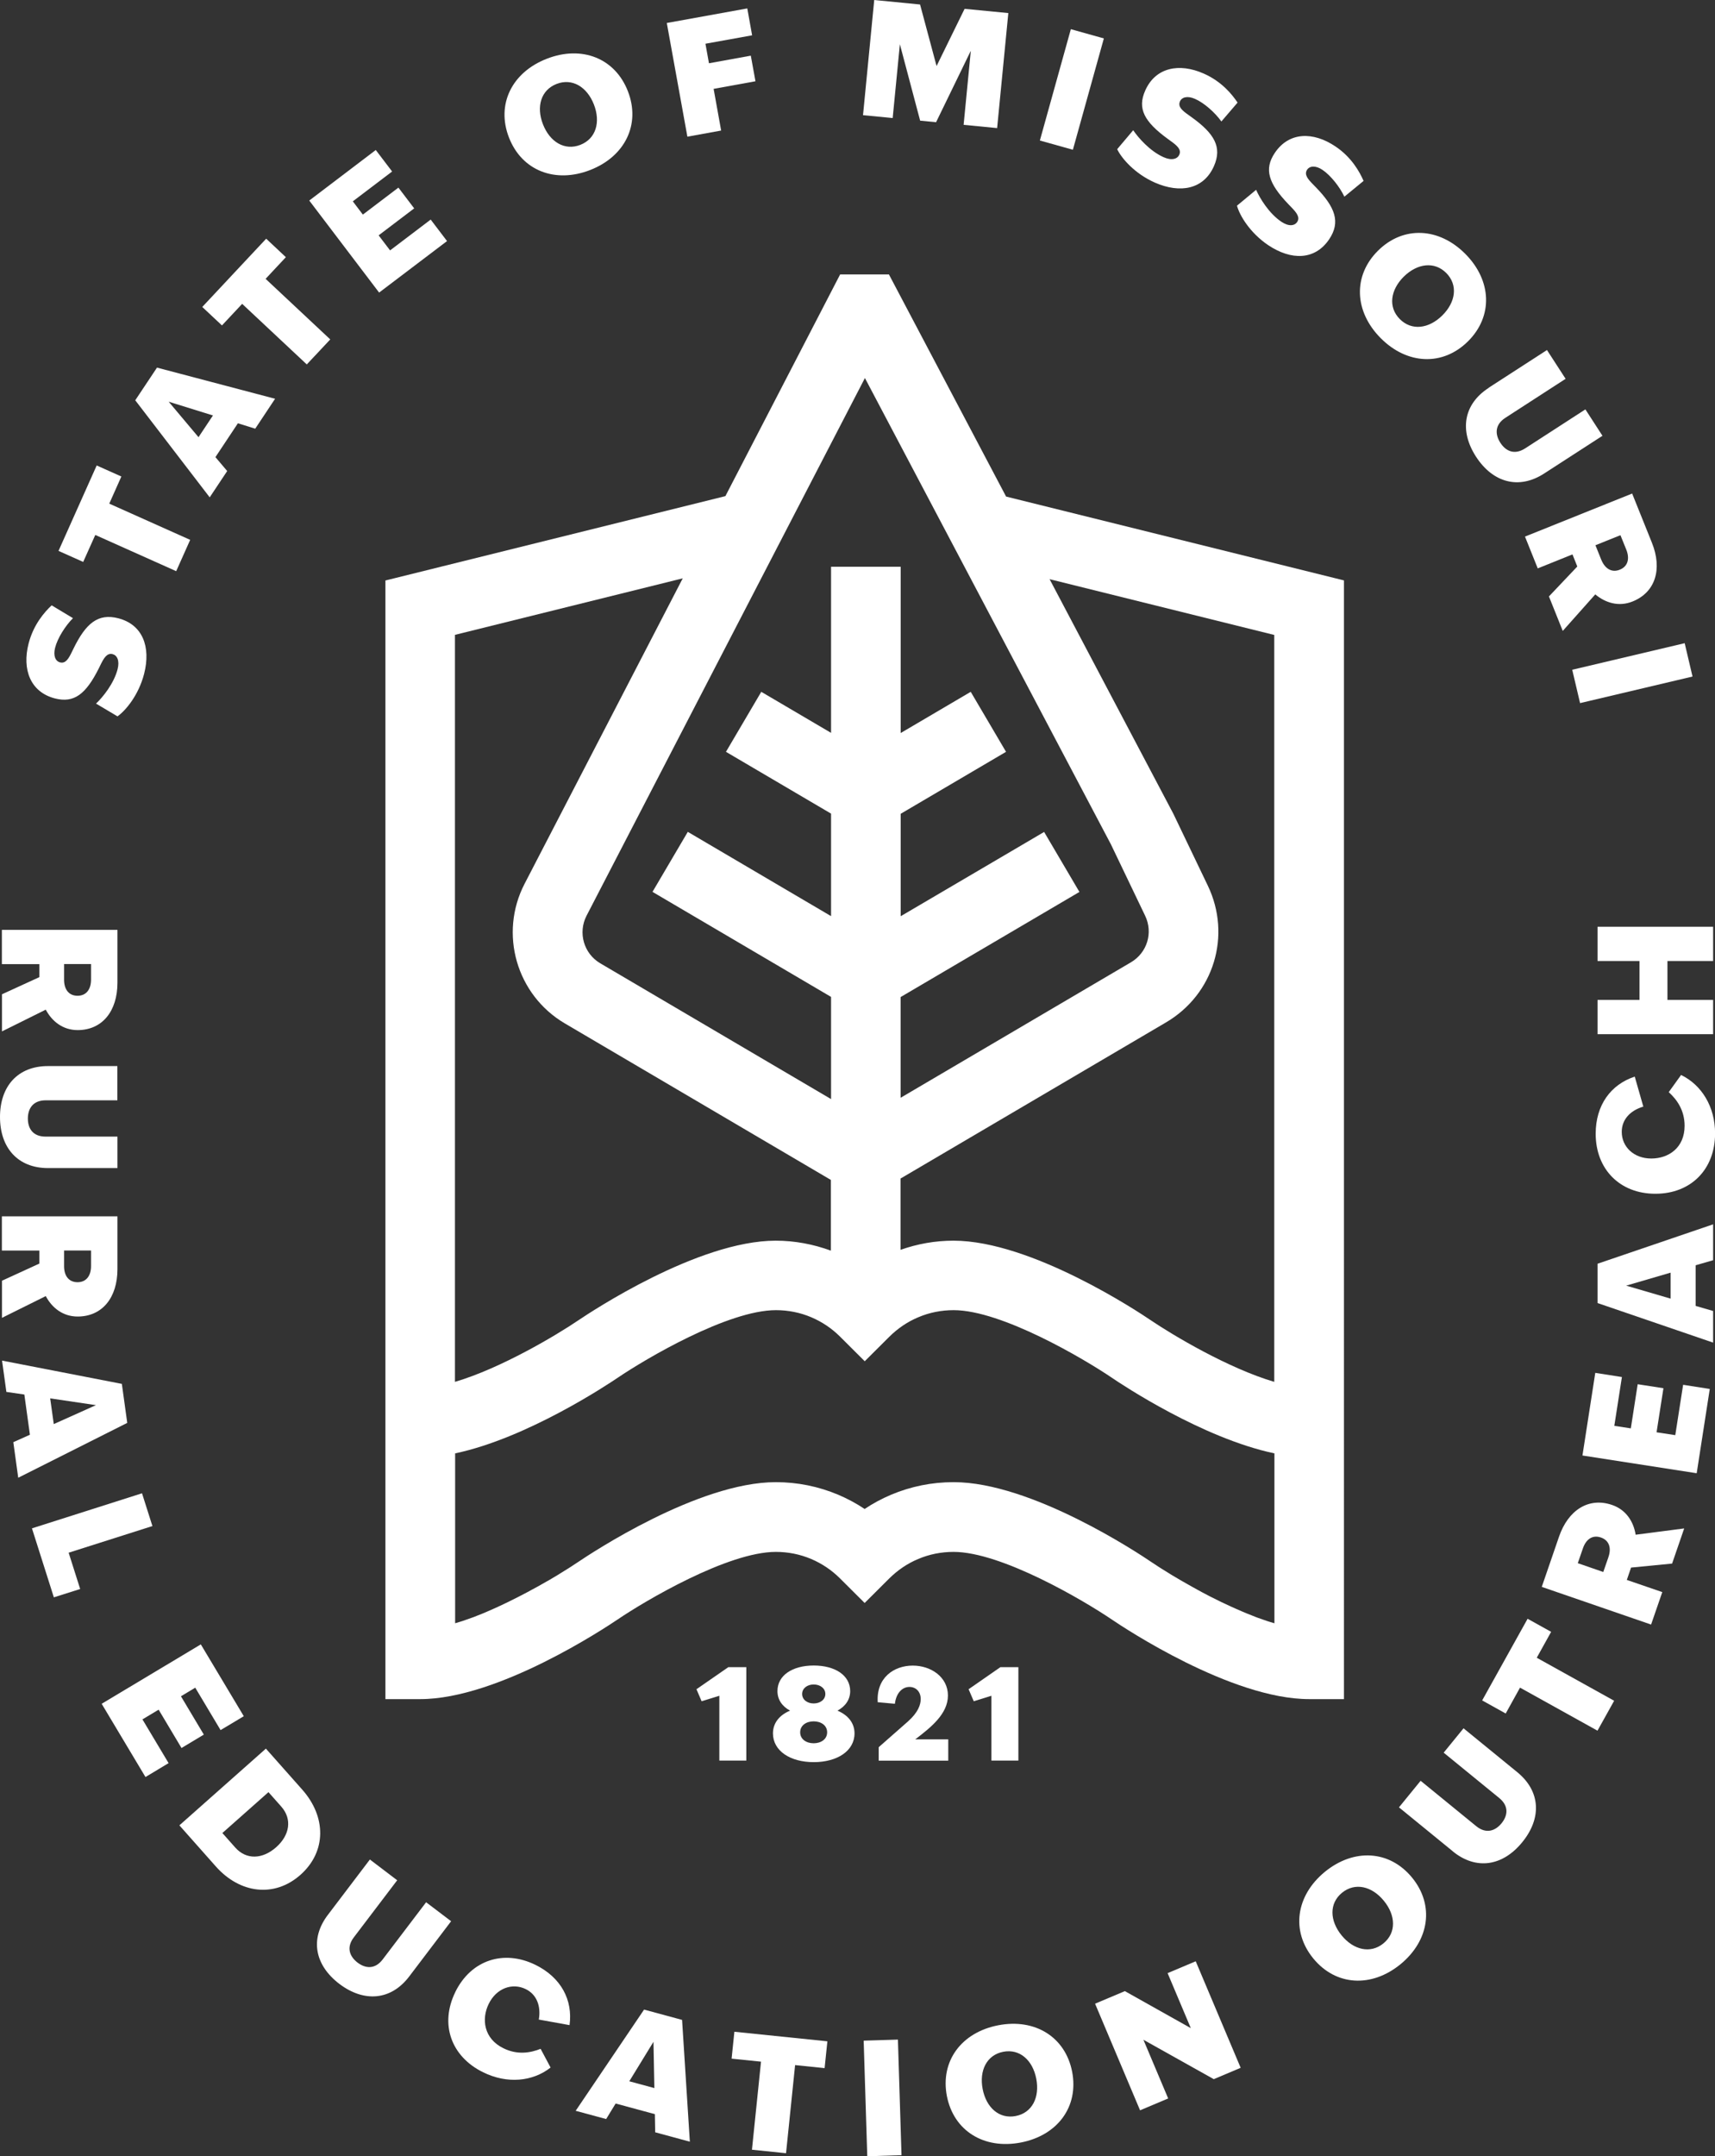 <?xml version="1.0" encoding="UTF-8"?>
<svg id="Layer_1" data-name="Layer 1" xmlns="http://www.w3.org/2000/svg" viewBox="0 0 209.85 263.77">
  <rect x="0" y="0" width="209.85" height="263.77" fill="#333333" stroke="none"/>
  <defs>
    <style>
      .cls-1 {
        fill: #fff;
      }
    </style>
  </defs>
  <g>
    <path class="cls-1" d="M14.36,87.62l-2.61-1.55c.82-.77,2.19-2.45,2.64-4.21.27-1.07-.07-1.7-.61-1.84-.68-.17-1.06.45-1.48,1.31l-.2.41c-1.6,3.2-3.04,4.29-5.37,3.7-3.01-.77-4.05-3.54-3.23-6.72.6-2.33,1.95-3.85,2.82-4.67l2.61,1.57c-.94.94-1.89,2.44-2.19,3.63-.25,1,.06,1.64.61,1.78.7.18,1.07-.51,1.45-1.29l.21-.43c1.5-3.06,2.99-4.31,5.45-3.68,3.01.77,4.01,3.51,3.18,6.78-.67,2.62-2.26,4.51-3.26,5.22Z"/>
    <path class="cls-1" d="M11.66,65.44l-1.48,3.3-3.02-1.35,4.67-10.45,3.02,1.35-1.48,3.32,9.9,4.43-1.71,3.83-9.9-4.43Z"/>
    <path class="cls-1" d="M16.54,48.98l2.67-4.01,14.45,3.81-2.43,3.66-2.12-.66-2.75,4.14,1.44,1.7-2.14,3.22-9.1-11.86ZM26.05,50.82l-5.41-1.68,3.65,4.34,1.76-2.65Z"/>
    <path class="cls-1" d="M29.63,37.17l-2.47,2.64-2.41-2.26,7.82-8.35,2.41,2.26-2.48,2.65,7.91,7.41-2.87,3.06-7.91-7.41Z"/>
    <path class="cls-1" d="M37.83,24.54l8.15-6.19,2,2.63-4.81,3.65,1.23,1.62,4.35-3.3,1.93,2.54-4.35,3.3,1.4,1.84,4.97-3.77,2,2.63-8.31,6.3-8.55-11.26Z"/>
    <path class="cls-1" d="M62.28,16.83c-1.58-4.05.35-7.98,4.62-9.64,4.27-1.67,8.35-.09,9.93,3.97,1.58,4.05-.35,7.98-4.62,9.64s-8.35.09-9.93-3.97ZM71.01,17.72c1.92-.75,2.5-2.79,1.66-4.94-.84-2.15-2.65-3.26-4.57-2.51-1.92.75-2.5,2.79-1.66,4.94.84,2.15,2.65,3.26,4.57,2.51Z"/>
    <path class="cls-1" d="M81.6,2.81l9.84-1.78.59,3.29-5.71,1.03.43,2.39,5.12-.93.57,3.13-5.12.93.92,5.1-4.13.75-2.52-13.91Z"/>
    <path class="cls-1" d="M106.97,0l5.61.55,2.02,7.53,3.43-7,5.35.52-1.37,14.07-4.1-.4.88-9.06-4.25,8.74-1.95-.19-2.48-9.35-.88,9.03-3.63-.35,1.37-14.07Z"/>
    <path class="cls-1" d="M131.03,3.57l4.04,1.13-3.79,13.62-4.04-1.13,3.79-13.62Z"/>
    <path class="cls-1" d="M136.7,18.25l1.96-2.32c.63.93,2.05,2.56,3.72,3.3,1.01.45,1.69.21,1.92-.3.28-.64-.27-1.12-1.04-1.67l-.37-.27c-2.89-2.11-3.74-3.71-2.76-5.91,1.25-2.84,4.16-3.41,7.16-2.08,2.2.97,3.48,2.56,4.14,3.55l-1.98,2.31c-.77-1.08-2.1-2.27-3.22-2.76-.94-.42-1.63-.21-1.85.31-.29.66.32,1.14,1.04,1.65l.39.28c2.77,1.99,3.76,3.65,2.73,5.98-1.25,2.84-4.12,3.38-7.22,2.02-2.47-1.09-4.08-2.97-4.61-4.07Z"/>
    <path class="cls-1" d="M151.36,25.16l2.34-1.94c.45,1.03,1.57,2.88,3.08,3.9.92.62,1.62.51,1.94.04.39-.58-.07-1.15-.73-1.83l-.32-.33c-2.48-2.58-3.02-4.31-1.68-6.3,1.73-2.58,4.69-2.62,7.41-.79,2,1.34,2.97,3.13,3.45,4.22l-2.35,1.93c-.57-1.2-1.67-2.6-2.68-3.28-.85-.57-1.56-.49-1.88-.02-.4.6.12,1.18.73,1.8l.33.34c2.38,2.44,3.06,4.26,1.64,6.37-1.74,2.58-4.65,2.6-7.46.72-2.24-1.51-3.5-3.64-3.82-4.82Z"/>
    <path class="cls-1" d="M168.62,30.66c3.09-3.06,7.46-2.85,10.69.41,3.23,3.26,3.4,7.63.31,10.69-3.09,3.06-7.46,2.85-10.69-.41s-3.4-7.63-.31-10.69ZM171.28,39.03c1.45,1.46,3.55,1.19,5.2-.44s1.94-3.73.49-5.19c-1.45-1.46-3.55-1.18-5.2.44-1.64,1.63-1.94,3.73-.49,5.19Z"/>
    <path class="cls-1" d="M182.16,47.43l7.13-4.61,2.28,3.52-7.37,4.77c-1.32.85-1.27,2.05-.61,3.06.65,1.01,1.71,1.53,3.03.68l7.37-4.77,2.09,3.23-7.13,4.61c-3.11,2.02-6.29,1.11-8.34-2.05-2.05-3.16-1.56-6.42,1.56-8.43Z"/>
    <path class="cls-1" d="M199.71,60.37l2.42,6.02c1.3,3.23.43,6.07-2.37,7.19-1.66.67-3.29.19-4.56-.87l-3.98,4.47-1.69-4.22,3.47-3.66-.59-1.48-4.25,1.71-1.56-3.89,13.12-5.27ZM195.94,68.48c.42,1.04,1.24,1.62,2.26,1.21,1.04-.42,1.21-1.41.8-2.44l-.72-1.78-3.06,1.23.72,1.79Z"/>
    <path class="cls-1" d="M206.14,78.68l.96,4.08-13.76,3.25-.96-4.08,13.76-3.25Z"/>
  </g>
  <g>
    <path class="cls-1" d="M14.37,113.73v6.49c0,3.48-1.86,5.79-4.87,5.79-1.79,0-3.13-1.05-3.9-2.5l-5.36,2.66v-4.54l4.58-2.1v-1.59H.23v-4.19h14.14ZM7.84,119.85c0,1.13.54,1.96,1.65,1.96s1.65-.85,1.65-1.96v-1.92h-3.3v1.92Z"/>
    <path class="cls-1" d="M5.88,130.41h8.48v4.19H5.59c-1.57,0-2.18,1.03-2.18,2.23s.6,2.21,2.18,2.21h8.78v3.85H5.88c-3.71,0-5.88-2.49-5.88-6.25s2.17-6.23,5.88-6.23Z"/>
    <path class="cls-1" d="M14.37,148.77v6.49c0,3.48-1.86,5.79-4.87,5.79-1.79,0-3.13-1.05-3.9-2.5l-5.36,2.66v-4.54l4.58-2.1v-1.59H.23v-4.19h14.14ZM7.84,154.89c0,1.13.54,1.96,1.65,1.96s1.65-.85,1.65-1.96v-1.92h-3.3v1.92Z"/>
    <path class="cls-1" d="M14.91,169.29l.66,4.77-13.34,6.71-.6-4.35,2.03-.91-.68-4.92-2.2-.32-.53-3.83,14.67,2.85ZM6.57,174.21l5.17-2.32-5.6-.83.44,3.15Z"/>
    <path class="cls-1" d="M17.38,182.68l1.27,4-10.25,3.26,1.41,4.44-3.22,1.02-2.68-8.44,13.47-4.29Z"/>
    <path class="cls-1" d="M24.57,201.15l5.26,8.79-2.84,1.7-3.1-5.19-1.75,1.05,2.8,4.69-2.73,1.64-2.8-4.69-1.98,1.19,3.2,5.35-2.83,1.7-5.36-8.96,12.14-7.27Z"/>
    <path class="cls-1" d="M32.53,213.9l4.46,5.03c2.94,3.32,2.97,7.57-.22,10.41-3.2,2.84-7.42,2.29-10.36-1.02l-4.46-5.03,10.58-9.38ZM28.78,226c1.35,1.53,3.34,1.45,5.01-.03,1.67-1.48,1.98-3.44.63-4.97l-1.57-1.77-5.64,5,1.57,1.77Z"/>
    <path class="cls-1" d="M40.13,234.23l5.13-6.76,3.34,2.54-5.31,6.99c-.95,1.25-.49,2.35.46,3.08.96.73,2.13.86,3.08-.39l5.31-6.99,3.06,2.32-5.13,6.76c-2.24,2.95-5.54,3.18-8.54.91-3-2.28-3.65-5.5-1.41-8.45Z"/>
    <path class="cls-1" d="M55.71,243.68c1.92-3.91,5.92-5.23,9.81-3.32,3.14,1.54,4.59,4.31,4.17,7.37l-3.76-.68c.28-1.64-.25-3.07-1.61-3.73-1.64-.8-3.58-.11-4.52,1.81-.91,1.85-.61,4.25,1.8,5.43,1.71.84,3.29.57,4.55.07l1.22,2.29c-2.21,1.73-5.32,2.02-8.25.58-3.94-1.93-5.33-5.9-3.41-9.81Z"/>
    <path class="cls-1" d="M78.81,245.83l4.65,1.26.95,14.9-4.24-1.15-.04-2.22-4.8-1.3-1.16,1.9-3.73-1.01,8.37-12.38ZM80.07,255.43l-.11-5.66-2.96,4.83,3.07.83Z"/>
    <path class="cls-1" d="M93.11,252.2l-3.59-.37.34-3.29,11.38,1.17-.34,3.28-3.61-.37-1.11,10.78-4.17-.43,1.11-10.78Z"/>
    <path class="cls-1" d="M105.68,249.63l4.19-.13.44,14.14-4.19.13-.44-14.14Z"/>
    <path class="cls-1" d="M115.86,256.4c-.82-4.27,1.78-7.78,6.28-8.65s8.22,1.42,9.05,5.69c.82,4.27-1.78,7.78-6.28,8.65s-8.22-1.42-9.05-5.69ZM124.28,258.85c2.02-.39,2.96-2.29,2.52-4.56-.44-2.27-2.02-3.69-4.04-3.3-2.02.39-2.96,2.29-2.52,4.56.44,2.27,2.02,3.69,4.04,3.3Z"/>
    <path class="cls-1" d="M133.99,245.11l3.65-1.54,8.07,4.53-2.84-6.73,3.44-1.45,5.5,13.03-3.29,1.39-8.61-4.82,3.03,7.18-3.44,1.45-5.5-13.03Z"/>
    <path class="cls-1" d="M160.7,239.58c-2.76-3.37-2.13-7.69,1.41-10.6,3.55-2.9,7.91-2.66,10.67.7,2.76,3.37,2.13,7.69-1.41,10.6-3.55,2.9-7.91,2.66-10.67-.7ZM169.28,237.73c1.59-1.3,1.52-3.42.05-5.21-1.46-1.79-3.53-2.28-5.12-.98-1.59,1.3-1.51,3.42-.05,5.21,1.46,1.79,3.53,2.28,5.12.98Z"/>
    <path class="cls-1" d="M177.76,226.46l-6.58-5.37,2.65-3.25,6.8,5.55c1.22.99,2.34.58,3.1-.35.76-.93.93-2.1-.28-3.09l-6.8-5.55,2.43-2.98,6.58,5.37c2.87,2.35,2.99,5.65.6,8.57-2.38,2.92-5.63,3.45-8.5,1.11Z"/>
    <path class="cls-1" d="M185.99,206.45l-1.75,3.16-2.88-1.6,5.56-9.99,2.88,1.6-1.76,3.17,9.47,5.26-2.04,3.66-9.47-5.26Z"/>
    <path class="cls-1" d="M188.65,194.13l2.11-6.14c1.13-3.29,3.65-4.87,6.5-3.89,1.69.58,2.62,2.01,2.88,3.64l5.94-.77-1.48,4.3-5.02.49-.52,1.51,4.34,1.49-1.37,3.97-13.38-4.61ZM196.81,190.47c.37-1.06.13-2.03-.92-2.39-1.07-.37-1.84.27-2.2,1.32l-.63,1.82,3.12,1.08.63-1.82Z"/>
    <path class="cls-1" d="M193.63,178.06l1.57-10.12,3.26.51-.93,5.97,2.02.31.84-5.4,3.15.49-.84,5.39,2.29.35.96-6.16,3.26.51-1.6,10.31-13.98-2.17Z"/>
    <path class="cls-1" d="M195.48,159.41v-4.82l14.14-4.82v4.39l-2.14.62v4.97l2.14.62v3.87l-14.14-4.84ZM204.42,155.68l-5.44,1.59,5.44,1.59v-3.18Z"/>
    <path class="cls-1" d="M202.55,146.03c-4.35,0-7.3-3.01-7.3-7.34,0-3.5,1.84-6.02,4.78-6.99l1.05,3.67c-1.59.47-2.64,1.57-2.64,3.09,0,1.83,1.48,3.26,3.61,3.26s4.08-1.32,4.08-4c0-1.9-.93-3.2-1.94-4.12l1.51-2.1c2.52,1.22,4.16,3.88,4.16,7.15,0,4.39-2.95,7.38-7.3,7.38Z"/>
    <path class="cls-1" d="M204.03,117.56v4.76h5.59v4.19h-14.14v-4.19h5.13v-4.76h-5.13v-4.19h14.14v4.19h-5.59Z"/>
  </g>
  <g>
    <polygon class="cls-1" points="85.22 206.64 85.85 208.11 88.02 207.44 88.02 215.37 91.32 215.37 91.32 203.94 89.12 203.94 85.22 206.64"/>
    <path class="cls-1" d="M102.47,209.26c.99-.53,1.56-1.37,1.56-2.39,0-1.92-1.84-3.13-4.46-3.13s-4.44,1.21-4.44,3.13c0,1.02.55,1.85,1.54,2.39-1.27.53-2.09,1.49-2.09,2.78,0,2.14,2.11,3.52,4.99,3.52s4.99-1.38,4.99-3.52c0-1.29-.82-2.25-2.09-2.78ZM99.56,206.06c.79,0,1.43.46,1.43,1.16s-.64,1.16-1.43,1.16-1.41-.47-1.41-1.16.63-1.16,1.41-1.16ZM99.56,213.25c-.91,0-1.65-.5-1.65-1.34s.74-1.34,1.65-1.34,1.65.5,1.65,1.34-.74,1.34-1.65,1.34Z"/>
    <path class="cls-1" d="M112.06,212.72c1.82-1.4,3.93-3.05,3.93-5.31s-2.07-3.66-4.3-3.66c-2.34,0-4.48,1.51-4.29,4.48l2.1.19c.16-1.35.93-2.06,1.78-2.06.79,0,1.38.58,1.38,1.48,0,.68-.3,1.62-1.57,2.75l-3.57,3.14v1.65h8.51v-2.61h-4.04l.06-.05Z"/>
    <polygon class="cls-1" points="118.52 206.64 119.15 208.11 121.31 207.44 121.31 215.37 124.61 215.37 124.61 203.94 122.41 203.94 118.52 206.64"/>
    <path class="cls-1" d="M123.11,60.75l-14.34-27.18h-5.97l-14.04,27.12-41.6,10.32v136.84h4.26c9.53,0,22.68-8.75,24.15-9.74,3.39-2.3,13.49-8.27,19.36-8.27,1.51,0,2.96.29,4.33.87,1.32.56,2.51,1.36,3.54,2.39l3,2.99,3-2.99c1.04-1.03,2.23-1.84,3.55-2.39,1.36-.58,2.82-.87,4.33-.87,5.87,0,15.97,5.97,19.36,8.27,1.47,1,14.62,9.74,24.15,9.74h4.26V71l-41.32-10.25ZM155.92,77.66v91.38c-5.64-1.66-12.44-5.73-15.1-7.53-1.47-1-14.62-9.74-24.15-9.74-2.24,0-4.41.39-6.48,1.12v-8.72l32.5-19.11c5.83-3.43,8.03-10.62,5.1-16.72l-4.22-8.8-15.14-28.69,27.48,6.82ZM105.83,46.24l30.11,57.06,4.18,8.72c1,2.08.25,4.53-1.74,5.7l-28.18,16.57v-12.32l21.88-12.86-4.32-7.34-2.26,1.33h0s-15.29,8.98-15.29,8.98v-12.53l12.89-7.58-4.32-7.34-8.57,5.04v-20.34h-8.52v20.32l-8.54-5.02-4.32,7.34,12.86,7.56v12.54l-17.53-10.31-4.32,7.34,21.85,12.85v12.5l-28.24-16.61c-2.02-1.19-2.75-3.74-1.68-5.82l34.07-65.79ZM83.54,70.75l-19.35,37.36c-3.16,6.1-.99,13.6,4.92,17.08l32.56,19.15v8.65c-2.16-.79-4.42-1.22-6.75-1.22-9.53,0-22.68,8.75-24.15,9.74-2.67,1.81-9.46,5.87-15.1,7.53v-91.38l27.86-6.91ZM116.67,181.31c-2.65,0-5.22.52-7.64,1.54-1.13.48-2.22,1.06-3.23,1.74-1.02-.68-2.1-1.26-3.23-1.74-2.42-1.02-4.99-1.54-7.64-1.54-9.53,0-22.68,8.75-24.15,9.74-.19.13-.41.27-.64.42-.08.05-.16.1-.24.16-.17.11-.34.22-.52.33-.1.06-.2.13-.31.19-.19.12-.4.25-.61.38-.1.06-.19.12-.29.18-.31.19-.63.38-.96.57-.09.05-.18.1-.27.15-.26.15-.52.3-.79.45-.14.08-.28.15-.41.23-.24.13-.49.27-.74.4-.15.08-.29.16-.44.24-.29.15-.58.31-.88.46-.11.06-.22.11-.33.17-.39.2-.79.4-1.2.6-.14.07-.28.13-.42.2-.28.13-.56.27-.85.4-.16.07-.33.15-.49.22-.27.12-.55.24-.82.36-.16.07-.31.13-.47.2-.38.16-.76.31-1.13.45-.09.04-.19.07-.28.1-.36.13-.72.26-1.08.38-.15.05-.3.1-.45.14-.16.05-.32.09-.47.14v-20.78c8.79-1.85,18.63-8.4,19.89-9.25,3.39-2.3,13.49-8.27,19.36-8.27,1.51,0,2.96.29,4.33.87,1.32.56,2.51,1.36,3.54,2.39l3,2.99,3-2.99c1.04-1.03,2.23-1.84,3.55-2.39,1.36-.58,2.82-.87,4.33-.87,5.87,0,15.97,5.97,19.36,8.27,1.26.86,11.1,7.4,19.89,9.25v20.78c-.16-.05-.32-.09-.48-.14-.15-.05-.29-.09-.44-.14-.36-.12-.73-.25-1.09-.38-.08-.03-.16-.06-.24-.09-.39-.15-.77-.3-1.16-.46-.15-.06-.3-.13-.45-.19-.28-.12-.57-.24-.85-.37-.16-.07-.31-.14-.47-.21-.3-.14-.59-.27-.88-.41-.13-.06-.26-.12-.39-.18-.41-.2-.81-.4-1.21-.6-.1-.05-.2-.1-.3-.15-.31-.16-.61-.32-.91-.48-.14-.08-.28-.15-.42-.23-.26-.14-.51-.28-.76-.42-.13-.07-.26-.15-.39-.22-.28-.16-.55-.31-.81-.46-.09-.05-.17-.1-.26-.15-.34-.2-.66-.39-.97-.57-.1-.06-.19-.12-.29-.18-.21-.13-.42-.26-.61-.38-.11-.07-.21-.13-.31-.19-.18-.11-.36-.23-.52-.33-.08-.05-.17-.11-.24-.16-.23-.15-.45-.29-.64-.42-1.47-1-14.62-9.75-24.15-9.75Z"/>
  </g>
</svg>